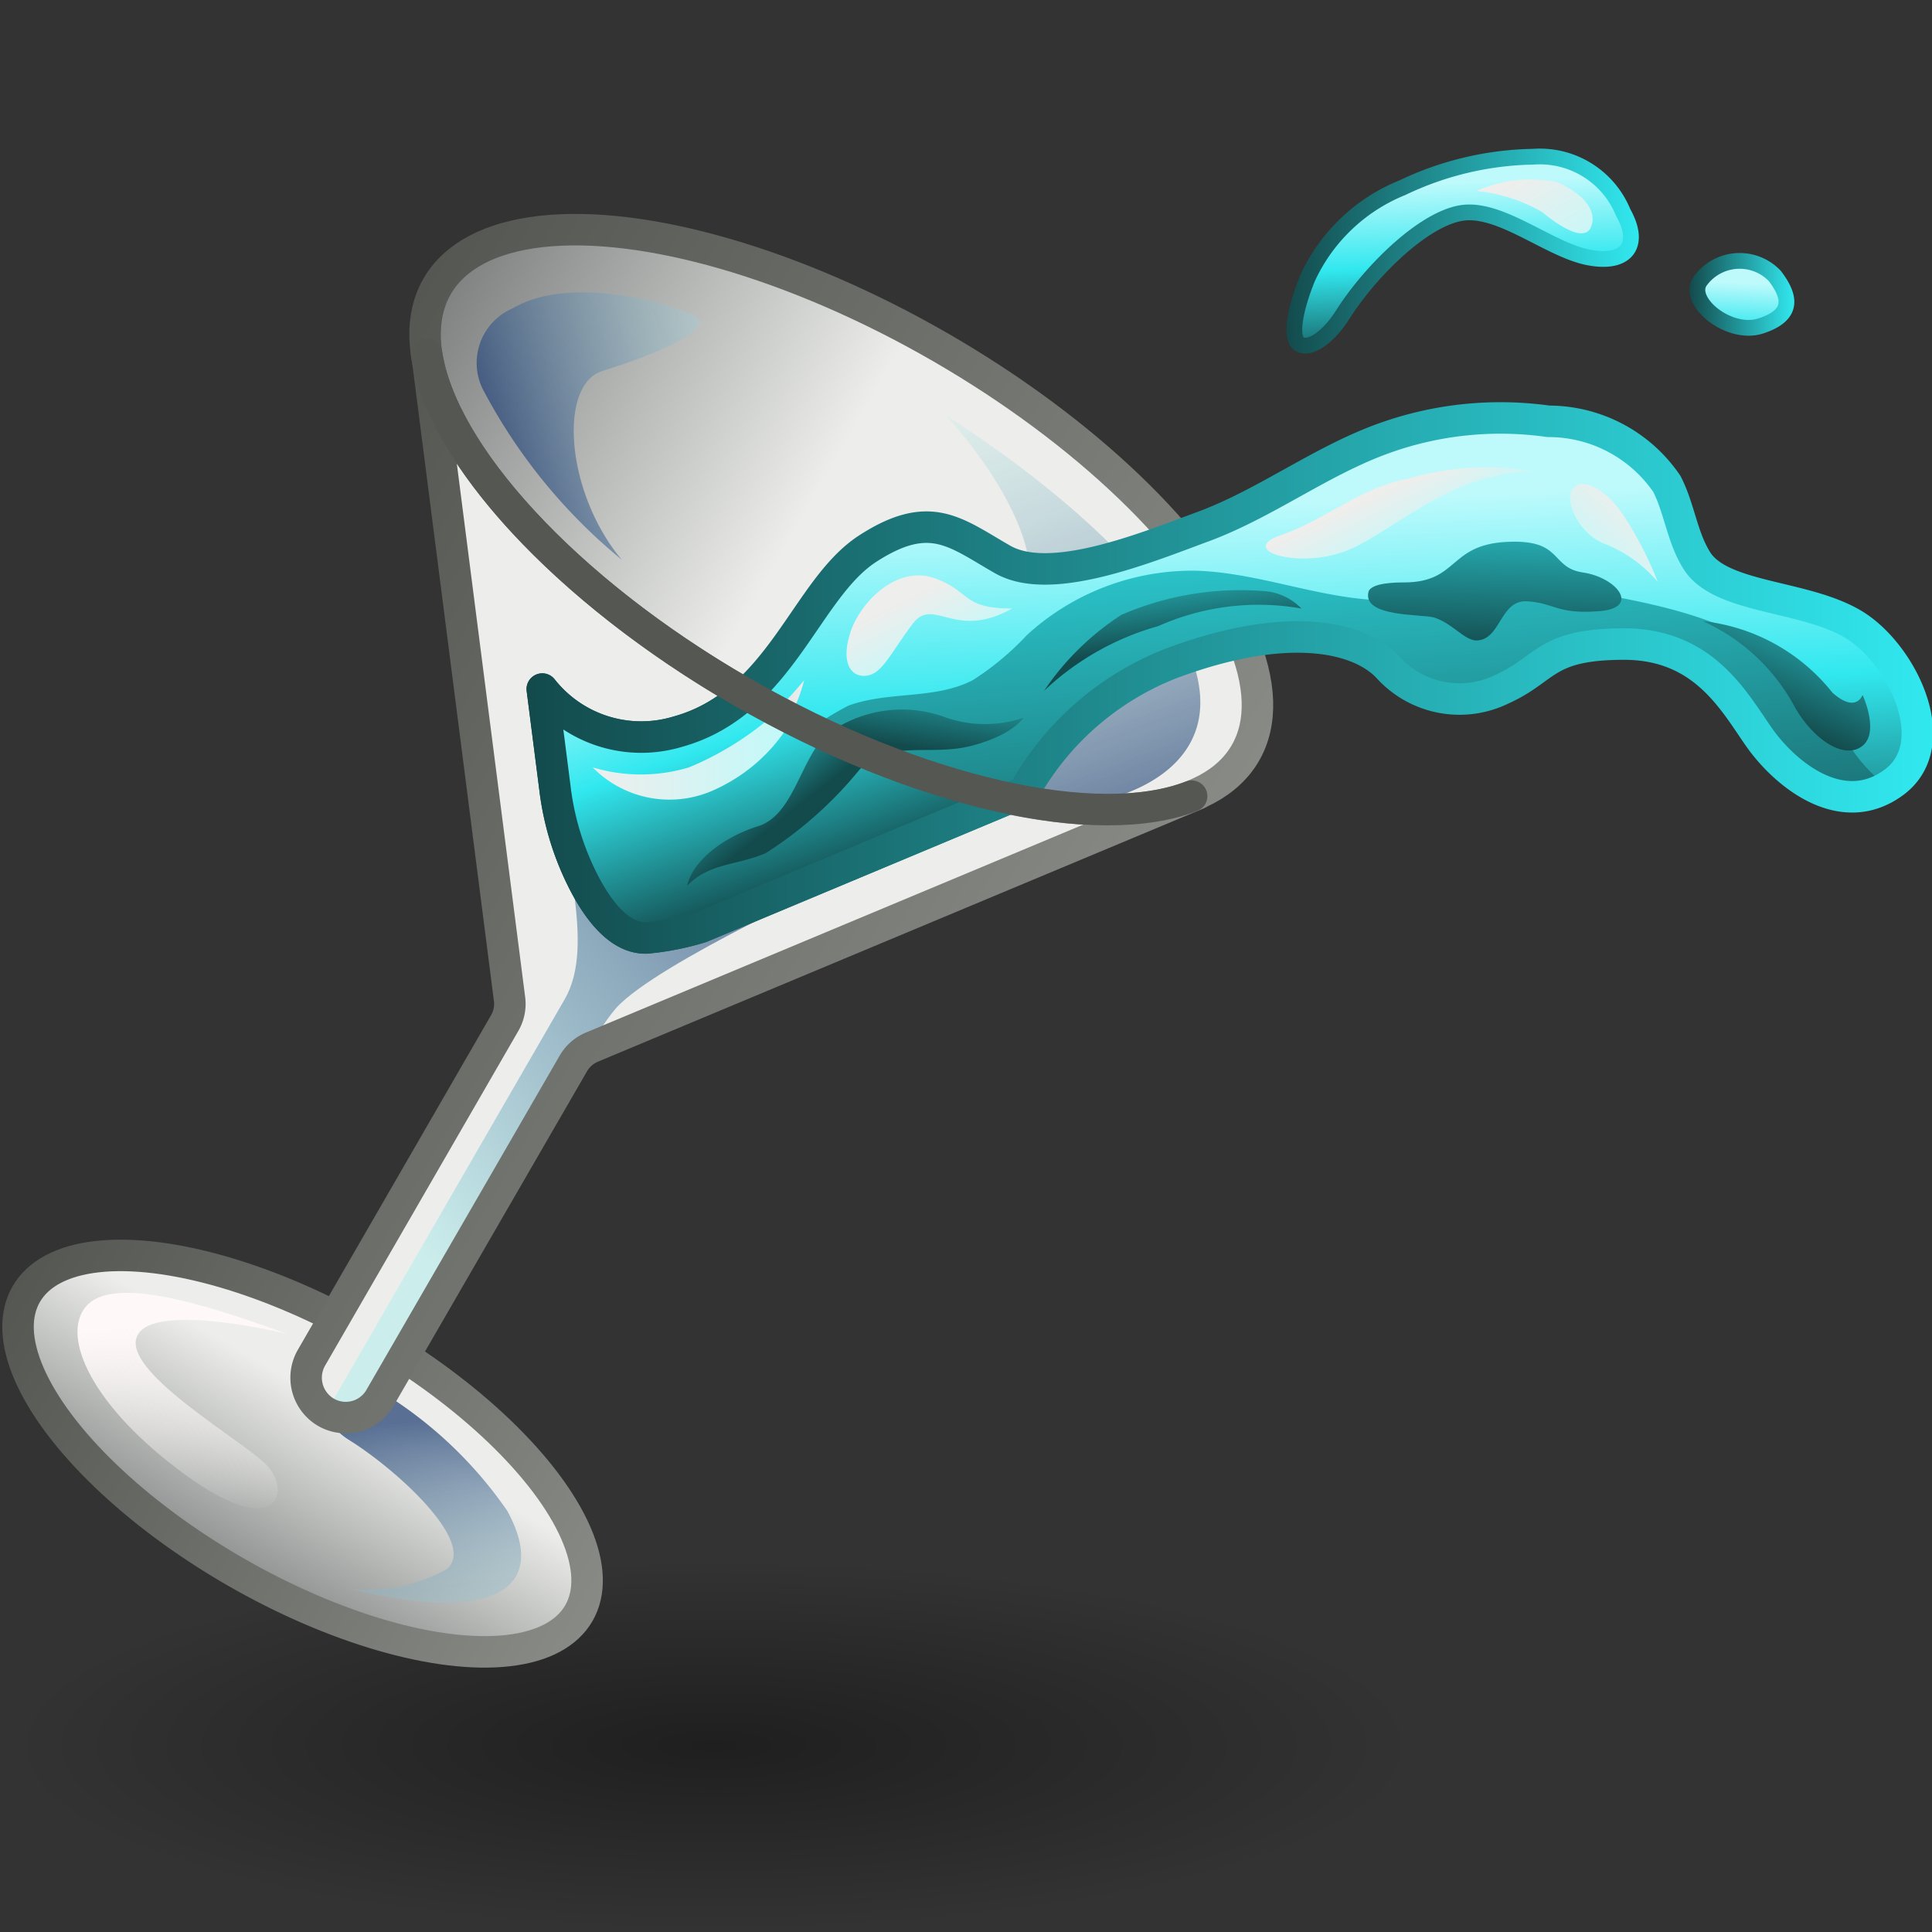 <?xml version="1.0" encoding="UTF-8" standalone="no"?>
<svg
   viewBox="0 0 48 48"
   version="1.1"
   id="svg1510"
   sodipodi:docname="vellum_fluid.svg"
   inkscape:version="1.1 (c68e22c387, 2021-05-23)"
   xmlns:inkscape="http://www.inkscape.org/namespaces/inkscape"
   xmlns:sodipodi="http://sodipodi.sourceforge.net/DTD/sodipodi-0.dtd"
   xmlns:xlink="http://www.w3.org/1999/xlink"
   xmlns="http://www.w3.org/2000/svg"
   xmlns:svg="http://www.w3.org/2000/svg">
  <rect x="0" y="0" width="48" height="48" fill="#333333" stroke="none"/>
  <sodipodi:namedview
     id="namedview1512"
     pagecolor="#ffffff"
     bordercolor="#666666"
     borderopacity="1.0"
     inkscape:pageshadow="2"
     inkscape:pageopacity="0.0"
     inkscape:pagecheckerboard="0"
     showgrid="false"
     inkscape:zoom="15.633536"
     inkscape:cx="23.826982"
     inkscape:cy="22.803542"
     inkscape:window-width="2880"
     inkscape:window-height="1557"
     inkscape:window-x="-8"
     inkscape:window-y="-8"
     inkscape:window-maximized="1"
     inkscape:current-layer="svg1510" />
  <defs
     id="defs1424">
    <linearGradient
       inkscape:collect="always"
       id="linearGradient3034">
      <stop
         style="stop-color:#000000;stop-opacity:0.395"
         offset="0"
         id="stop3030" />
      <stop
         style="stop-color:#000000;stop-opacity:0;"
         offset="1"
         id="stop3032" />
    </linearGradient>
    <style
       id="style1338">.cls-1,.cls-12,.cls-15,.cls-20,.cls-21,.cls-22,.cls-36,.cls-9{fill:none;}.cls-2{isolation:isolate;}.cls-3{fill:url(#radial-gradient);}.cls-4{fill:url(#linear-gradient);}.cls-5{fill:url(#linear-gradient-2);}.cls-6{fill:url(#linear-gradient-3);}.cls-7{fill:url(#linear-gradient-4);}.cls-11,.cls-14,.cls-16,.cls-8{mix-blend-mode:multiply;opacity:0.79;}.cls-8{fill:url(#linear-gradient-5);}.cls-12,.cls-15,.cls-20,.cls-21,.cls-22,.cls-36,.cls-9{stroke-linecap:round;stroke-linejoin:round;}.cls-12,.cls-15,.cls-20,.cls-36,.cls-9{stroke-width:0.7px;}.cls-9{stroke:url(#linear-gradient-6);}.cls-10{fill:url(#linear-gradient-7);}.cls-11{fill:url(#linear-gradient-8);}.cls-12{stroke:url(#linear-gradient-9);}.cls-13{fill:url(#linear-gradient-10);}.cls-14{fill:url(#linear-gradient-11);}.cls-15{stroke:url(#linear-gradient-12);}.cls-16{fill:url(#linear-gradient-13);}.cls-17{fill:url(#linear-gradient-14);}.cls-18{fill:url(#linear-gradient-15);}.cls-19{fill:url(#linear-gradient-16);}.cls-20{stroke:url(#linear-gradient-17);}.cls-21,.cls-22{stroke-width:0.35px;}.cls-21{stroke:url(#linear-gradient-18);}.cls-22{stroke:url(#linear-gradient-19);}.cls-23{fill:url(#linear-gradient-20);}.cls-24{fill:url(#linear-gradient-21);}.cls-25{fill:url(#linear-gradient-22);}.cls-26{fill:url(#linear-gradient-23);}.cls-27{fill:url(#linear-gradient-24);}.cls-28{fill:url(#linear-gradient-25);}.cls-29{fill:url(#linear-gradient-26);}.cls-30{fill:url(#linear-gradient-27);}.cls-31{clip-path:url(#clip-path);}.cls-32{fill:url(#linear-gradient-28);}.cls-33{fill:url(#linear-gradient-30);}.cls-34{fill:url(#linear-gradient-31);}.cls-35{fill:#231f20;}.cls-36{stroke:url(#linear-gradient-32);}.cls-37{fill:url(#linear-gradient-33);}</style>
    <radialGradient
       id="radial-gradient"
       cx="-83.2"
       cy="111.61"
       r="13.05"
       gradientTransform="matrix(1.32,0,0,0.35,127.15,2.31)"
       gradientUnits="userSpaceOnUse" />
    <linearGradient
       id="linear-gradient"
       x1="41.67"
       y1="9.21"
       x2="41.56"
       y2="11.47"
       gradientUnits="userSpaceOnUse">
      <stop
         offset="0.01"
         stop-color="#befafc"
         id="stop1345" />
      <stop
         offset="0.47"
         stop-color="#31e8ef"
         id="stop1347" />
      <stop
         offset="1"
         stop-color="#134a4c"
         id="stop1349" />
    </linearGradient>
    <linearGradient
       id="linear-gradient-2"
       x1="35.34"
       y1="6.95"
       x2="35.51"
       y2="10.97"
       xlink:href="#linear-gradient" />
    <linearGradient
       id="linear-gradient-3"
       x1="6.44"
       y1="4.4"
       x2="6.88"
       y2="4.4"
       gradientTransform="translate(9.54 22.79) rotate(30)"
       gradientUnits="userSpaceOnUse">
      <stop
         offset="0"
         stop-color="#232729"
         id="stop1353" />
      <stop
         offset="1"
         stop-color="#edeeeb"
         id="stop1355" />
    </linearGradient>
    <linearGradient
       id="linear-gradient-4"
       x1="6.34"
       y1="18.56"
       x2="6.34"
       y2="9.42"
       gradientTransform="rotate(90,-4.255,24.645)"
       xlink:href="#linear-gradient-3" />
    <linearGradient
       id="linear-gradient-5"
       x1="12.28"
       y1="34.5"
       x2="12.8"
       y2="40.11"
       gradientUnits="userSpaceOnUse">
      <stop
         offset="0"
         stop-color="#314d7c"
         id="stop1359" />
      <stop
         offset="1"
         stop-color="#c2eeec"
         stop-opacity="0.4"
         id="stop1361" />
    </linearGradient>
    <linearGradient
       id="linear-gradient-6"
       x1="-1.09"
       y1="10.72"
       x2="13.78"
       y2="10.72"
       gradientTransform="translate(20.39 28.9) rotate(90)"
       gradientUnits="userSpaceOnUse">
      <stop
         offset="0"
         stop-color="#555753"
         id="stop1364" />
      <stop
         offset="1"
         stop-color="#888a85"
         id="stop1366" />
    </linearGradient>
    <linearGradient
       id="linear-gradient-7"
       x1="27.38"
       y1="32.9"
       x2="12.64"
       y2="22.37"
       xlink:href="#linear-gradient-3" />
    <linearGradient
       id="linear-gradient-8"
       x1="21.34"
       y1="20.06"
       x2="10.71"
       y2="28.93"
       gradientUnits="userSpaceOnUse">
      <stop
         offset="0"
         stop-color="#314d7c"
         id="stop1370" />
      <stop
         offset="1"
         stop-color="#c2eeec"
         id="stop1372" />
    </linearGradient>
    <linearGradient
       id="linear-gradient-9"
       x1="-3.9"
       y1="-1.12"
       x2="16.59"
       y2="-1.12"
       gradientTransform="rotate(30,-37.757,29.197)"
       xlink:href="#linear-gradient-6" />
    <linearGradient
       id="linear-gradient-10"
       x1="-11.73"
       y1="-13.24"
       x2="5.58"
       y2="-13.24"
       gradientTransform="rotate(90,0.13,8.28)"
       xlink:href="#linear-gradient-3" />
    <linearGradient
       id="linear-gradient-11"
       x1="28.16"
       y1="21.96"
       x2="24.36"
       y2="11.88"
       xlink:href="#linear-gradient-5" />
    <linearGradient
       id="linear-gradient-12"
       x1="-4.38"
       y1="-13.24"
       x2="17.06"
       y2="-13.24"
       gradientTransform="rotate(90,0.13,8.28)"
       xlink:href="#linear-gradient-6" />
    <linearGradient
       id="linear-gradient-13"
       x1="14.19"
       y1="13.09"
       x2="20.17"
       y2="10.84"
       xlink:href="#linear-gradient-5" />
    <linearGradient
       id="linear-gradient-14"
       x1="5.34"
       y1="13.17"
       x2="2.49"
       y2="9.49"
       gradientTransform="rotate(30,-37.757,29.197)"
       gradientUnits="userSpaceOnUse">
      <stop
         offset="0"
         stop-color="#fff"
         stop-opacity="0"
         id="stop1380" />
      <stop
         offset="1"
         stop-color="#fff8f8"
         id="stop1382" />
    </linearGradient>
    <linearGradient
       id="linear-gradient-15"
       x1="30.04"
       y1="14.09"
       x2="30.48"
       y2="23.56"
       xlink:href="#linear-gradient" />
    <linearGradient
       id="linear-gradient-16"
       x1="29.55"
       y1="12.6"
       x2="30.43"
       y2="24.98"
       gradientUnits="userSpaceOnUse">
      <stop
         offset="0"
         stop-color="#31e8ef"
         id="stop1386" />
      <stop
         offset="1"
         stop-color="#134a4c"
         id="stop1388" />
    </linearGradient>
    <linearGradient
       id="linear-gradient-17"
       x1="45.92"
       y1="18.01"
       x2="14.59"
       y2="18.01"
       xlink:href="#linear-gradient-16" />
    <linearGradient
       id="linear-gradient-18"
       x1="42.82"
       y1="9.49"
       x2="40.49"
       y2="9.49"
       xlink:href="#linear-gradient-16" />
    <linearGradient
       id="linear-gradient-19"
       x1="39.37"
       y1="8.52"
       x2="31.5"
       y2="8.52"
       xlink:href="#linear-gradient-16" />
    <linearGradient
       id="linear-gradient-20"
       x1="22.52"
       y1="16.75"
       x2="22.14"
       y2="19.4"
       xlink:href="#linear-gradient-16" />
    <linearGradient
       id="linear-gradient-21"
       x1="16.04"
       y1="19.44"
       x2="20.86"
       y2="19.44"
       gradientUnits="userSpaceOnUse">
      <stop
         offset="0"
         stop-color="#729fcf"
         id="stop1395" />
      <stop
         offset="1"
         stop-color="#eeeeec"
         id="stop1397" />
    </linearGradient>
    <linearGradient
       id="linear-gradient-22"
       x1="28.67"
       y1="14.81"
       x2="28.99"
       y2="17.36"
       xlink:href="#linear-gradient-16" />
    <linearGradient
       id="linear-gradient-23"
       x1="36.26"
       y1="13.25"
       x2="36.13"
       y2="17.46"
       xlink:href="#linear-gradient-16" />
    <linearGradient
       id="linear-gradient-24"
       x1="23.19"
       y1="16.22"
       x2="24"
       y2="17.87"
       gradientUnits="userSpaceOnUse">
      <stop
         offset="0"
         stop-color="#eeeeec"
         id="stop1402" />
      <stop
         offset="1"
         stop-color="#bdfafb"
         id="stop1404" />
    </linearGradient>
    <linearGradient
       id="linear-gradient-25"
       x1="33.84"
       y1="13.81"
       x2="34.48"
       y2="15.14"
       xlink:href="#linear-gradient-24" />
    <linearGradient
       id="linear-gradient-26"
       x1="39.33"
       y1="14.2"
       x2="38.07"
       y2="15.73"
       xlink:href="#linear-gradient-24" />
    <linearGradient
       id="linear-gradient-27"
       x1="43.83"
       y1="15.44"
       x2="42.24"
       y2="18.91"
       xlink:href="#linear-gradient-16" />
    <clipPath
       id="clip-path">
      <path
         class="cls-1"
         d="M29.45,20.64,16.11,26.21a.94.94,0,0,0-.42.37L11.41,34a.89.89,0,0,1-1.66-.45.85.85,0,0,1,.12-.43l4.29-7.43a.9.9,0,0,0,.11-.56L12.43,10.82c.33,2.19,3.06,5.23,7,7.5S27.37,21.45,29.45,20.64Z"
         id="path1410" />
    </clipPath>
    <linearGradient
       id="linear-gradient-28"
       x1="28.32"
       y1="13.91"
       x2="30.26"
       y2="19.52"
       gradientUnits="userSpaceOnUse">
      <stop
         offset="0"
         stop-color="#96f7fa"
         id="stop1413" />
      <stop
         offset="0.37"
         stop-color="#31e8ef"
         id="stop1415" />
      <stop
         offset="1"
         stop-color="#134a4c"
         id="stop1417" />
    </linearGradient>
    <linearGradient
       id="linear-gradient-30"
       x1="19.9"
       y1="18.12"
       x2="21.54"
       y2="20.22"
       xlink:href="#linear-gradient-16" />
    <linearGradient
       id="linear-gradient-31"
       x1="16.12"
       y1="19.4"
       x2="20.94"
       y2="19.4"
       xlink:href="#linear-gradient-24" />
    <linearGradient
       id="linear-gradient-32"
       x1="12.08"
       y1="15.88"
       x2="29.8"
       y2="15.88"
       xlink:href="#linear-gradient-6" />
    <linearGradient
       id="linear-gradient-33"
       x1="37.03"
       y1="6.92"
       x2="38.1"
       y2="9.15"
       gradientTransform="rotate(-5.53,36.663,10.072)"
       xlink:href="#linear-gradient-24" />
    <linearGradient
       inkscape:collect="always"
       xlink:href="#linear-gradient"
       id="linearGradient1571"
       gradientUnits="userSpaceOnUse"
       x1="41.67"
       y1="9.21"
       x2="41.56"
       y2="11.47" />
    <linearGradient
       inkscape:collect="always"
       xlink:href="#linear-gradient-3"
       id="linearGradient1573"
       gradientUnits="userSpaceOnUse"
       gradientTransform="rotate(30,-37.757,29.197)"
       x1="6.44"
       y1="4.4"
       x2="6.88"
       y2="4.4" />
    <linearGradient
       inkscape:collect="always"
       xlink:href="#linear-gradient-5"
       id="linearGradient1575"
       gradientUnits="userSpaceOnUse"
       x1="12.28"
       y1="34.5"
       x2="12.8"
       y2="40.11" />
    <linearGradient
       inkscape:collect="always"
       xlink:href="#linear-gradient-6"
       id="linearGradient1577"
       gradientUnits="userSpaceOnUse"
       gradientTransform="rotate(90,-4.255,24.645)"
       x1="-1.09"
       y1="10.72"
       x2="13.78"
       y2="10.72" />
    <linearGradient
       inkscape:collect="always"
       xlink:href="#linear-gradient-16"
       id="linearGradient1579"
       gradientUnits="userSpaceOnUse"
       x1="29.55"
       y1="12.6"
       x2="30.43"
       y2="24.98" />
    <linearGradient
       inkscape:collect="always"
       xlink:href="#linear-gradient-16"
       id="linearGradient1581"
       x1="45.92"
       y1="18.01"
       x2="14.59"
       y2="18.01" />
    <linearGradient
       inkscape:collect="always"
       xlink:href="#linear-gradient-24"
       id="linearGradient1583"
       gradientUnits="userSpaceOnUse"
       x1="23.19"
       y1="16.22"
       x2="24"
       y2="17.87" />
    <radialGradient
       inkscape:collect="always"
       xlink:href="#linearGradient3034"
       id="radialGradient3036"
       cx="17.25"
       cy="40.9"
       fx="17.25"
       fy="40.9"
       r="16.56"
       gradientTransform="matrix(1,0,0,0.263,0,30.156)"
       gradientUnits="userSpaceOnUse" />
  </defs>
  <g
     id="shadow"
     style="isolation:isolate;stroke-width:0.946"
     transform="matrix(1.057,0,0,1.057,-0.492,0.116)">
    <path
       id="ellipse1426"
       style="fill:url(#radialGradient3036);fill-opacity:1"
       class="cls-3"
       d="M 33.81,40.9 A 16.56,4.35 0 0 1 17.25,45.25 16.56,4.35 0 0 1 0.69,40.9 16.56,4.35 0 0 1 17.25,36.55 a 16.56,4.35 0 0 1 16.56,4.35 z" />
  </g>
  <g
     id="ART"
     style="isolation:isolate;stroke-width:0.894"
     transform="matrix(1.118,0,0,1.118,-3.297,-3.295)">
    <path
       class="cls-4"
       d="m 40.72,9.21 a 1.08,1.08 0 0 1 1.67,-0.13 c 0.38,0.5 0.39,0.88 -0.31,1.11 -0.7,0.23 -1.64,-0.53 -1.36,-0.98 z"
       id="path1429"
       style="fill:url(#linearGradient1571);stroke-width:0.894" />
    <path
       class="cls-5"
       d="m 32.8,9.92 c 0.64,-1 1.87,-2.19 2.72,-2.25 0.85,-0.06 1.89,0.84 2.74,1 0.85,0.16 1.16,-0.29 0.76,-1 a 2,2 0 0 0 -2,-1.24 7,7 0 0 0 -2.91,0.69 3.94,3.94 0 0 0 -2.1,2 c -0.28,0.68 -0.4,1.33 -0.19,1.47 0.21,0.14 0.63,-0.11 0.98,-0.67 z"
       id="path1431"
       style="fill:url(#linear-gradient-2);stroke-width:0.894" />
    <path
       class="cls-6"
       d="m 15.58,26.65 a 2.28,2.28 0 0 0 -1.24,1.08 l -2.91,5.05 c -0.37,0.63 -0.2,0.85 0,0.82 0.2,-0.03 0.25,-0.13 0.6,-0.74 l 3.09,-5.34 z"
       id="path1433"
       style="fill:url(#linearGradient1573);stroke-width:0.894" />
    <ellipse
       class="cls-7"
       cx="9.67"
       cy="35.25"
       rx="3.02"
       ry="7.09"
       transform="rotate(-60,9.672,35.248)"
       id="ellipse1435"
       style="fill:url(#linear-gradient-4);stroke-width:0.894" />
    <path
       class="cls-8"
       d="m 10.75,38.26 a 3.64,3.64 0 0 0 2.12,-0.44 c 0.7,-0.56 -1.07,-2.19 -2.16,-2.87 -1.09,-0.68 0.36,-1.28 0.36,-1.28 a 9.26,9.26 0 0 1 3.15,2.85 c 0.89,1.62 -0.1,2.56 -3.47,1.74 z"
       id="path1437"
       style="fill:url(#linearGradient1575);stroke-width:0.894" />
    <ellipse
       class="cls-9"
       cx="9.67"
       cy="35.25"
       rx="3.02"
       ry="7.09"
       transform="rotate(-60,9.672,35.248)"
       id="ellipse1439"
       style="stroke:url(#linearGradient1577)" />
    <path
       class="cls-10"
       d="m 29.45,20.64 -13.34,5.57 a 0.94,0.94 0 0 0 -0.42,0.37 L 11.41,34 A 0.89,0.89 0 0 1 9.75,33.55 0.85,0.85 0 0 1 9.87,33.12 l 4.29,-7.43 a 0.9,0.9 0 0 0 0.11,-0.56 L 12.43,10.82 c 0.33,2.19 3.06,5.23 7,7.5 3.94,2.27 7.94,3.13 10.02,2.32 z"
       id="path1441"
       style="fill:url(#linear-gradient-7);stroke-width:0.894" />
    <path
       class="cls-11"
       d="m 10.19,34.34 5.31,-9.19 c 0.7,-1.22 -0.08,-3.32 -0.24,-5.4 -0.16,-2.08 2.42,0.49 3.16,2 0.74,1.51 3.53,0.6 3.53,0.6 0,0 -4.42,2 -5.31,3 -0.89,1 -4.6,8 -5.08,8.8 -0.48,0.8 -1.37,0.19 -1.37,0.19 z"
       id="path1443"
       style="fill:url(#linear-gradient-8);stroke-width:0.894" />
    <path
       class="cls-12"
       d="m 29.56,20.59 -13.44,5.62 a 0.86,0.86 0 0 0 -0.43,0.37 L 11.4,34 a 0.88,0.88 0 0 1 -1.21,0.33 v 0 A 0.89,0.89 0 0 1 9.87,33.12 l 4.29,-7.43 a 0.85,0.85 0 0 0 0.11,-0.56 L 12.42,10.69"
       id="path1445"
       style="stroke:url(#linear-gradient-9)" />
    <ellipse
       class="cls-13"
       cx="21.65"
       cy="14.49"
       rx="4.42"
       ry="10.37"
       transform="rotate(-60,21.652,14.498)"
       id="ellipse1447"
       style="fill:url(#linear-gradient-10);stroke-width:0.894" />
    <path
       class="cls-14"
       d="m 27.26,20.77 c 1.1,-0.19 3.21,-1.1 2,-3.59 -1.21,-2.49 -5.29,-5 -5.29,-5 0,0 2.56,2.71 1.7,4.4 a 11.61,11.61 0 0 0 -1,3.88"
       id="path1449"
       style="fill:url(#linear-gradient-11);stroke-width:0.894" />
    <ellipse
       class="cls-15"
       cx="21.65"
       cy="14.49"
       rx="4.42"
       ry="10.37"
       transform="rotate(-60,21.652,14.498)"
       id="ellipse1451"
       style="stroke:url(#linear-gradient-12)" />
    <path
       class="cls-16"
       d="m 16.77,15.39 a 12.28,12.28 0 0 1 -3.1,-3.81 1.32,1.32 0 0 1 0.67,-1.78 c 1.24,-0.73 3.33,-0.16 4,0.14 0.67,0.3 -1,0.94 -2,1.25 -1,0.31 -0.81,2.73 0.43,4.2 z"
       id="path1453"
       style="fill:url(#linear-gradient-13);stroke-width:0.894" />
    <path
       class="cls-17"
       d="M 9.33,32.59 C 7.33,31.86 5.43,31.31 4.86,31.98 4.29,32.65 5,34.22 7.08,35.73 9.16,37.24 9.45,36.05 8.84,35.47 8.23,34.89 5.63,33.4 6,32.63 6.37,31.86 9.33,32.59 9.33,32.59 Z"
       id="path1455"
       style="fill:url(#linear-gradient-14);stroke-width:0.894" />
    <path
       class="cls-18"
       d="m 44.08,16.79 c -1.1,-0.62 -2.89,-0.55 -3.42,-1.38 -0.33,-0.52 -0.39,-1.17 -0.67,-1.71 a 3.18,3.18 0 0 0 -2.63,-1.39 7.65,7.65 0 0 0 -3.61,0.36 c -1.45,0.51 -2.68,1.48 -4.12,2 -1.29,0.48 -3.35,1.31 -4.4,0.71 -1.05,-0.6 -1.61,-1.14 -3,-0.24 -1.39,0.9 -1.93,3.44 -4.23,4.07 a 2.8,2.8 0 0 1 -3,-0.95 l 0.39,3 a 4.68,4.68 0 0 0 0.18,0.48 c 0.58,1.42 0.59,2.11 1.75,2.06 a 5.93,5.93 0 0 0 1.21,-0.24 l 7.17,-3 A 6.41,6.41 0 0 1 29,17.68 c 2.53,-0.94 4.12,-0.6 4.78,0.08 a 2.14,2.14 0 0 0 2.55,0.5 c 1,-0.45 0.94,-1 2.71,-1 1.77,0 2.44,1.27 3,2.07 0.56,0.8 1.83,1.87 3,1 1.17,-0.87 0.14,-2.93 -0.96,-3.54 z"
       id="path1457"
       style="fill:url(#linear-gradient-15);stroke-width:0.894" />
    <path
       class="cls-19"
       d="m 45.07,20.3 v 0 c -1.18,0.9 -2.48,-0.17 -3,-1 -0.52,-0.83 -1.21,-2.1 -3,-2.08 -1.79,0.02 -1.71,0.53 -2.71,1 a 2.14,2.14 0 0 1 -2.55,-0.5 c -0.65,-0.69 -2.25,-1 -4.79,-0.08 a 6.37,6.37 0 0 0 -3.39,2.88 l -7.17,3 a 6.06,6.06 0 0 1 -1.21,0.24 C 16.09,23.81 16.08,23.12 15.5,21.7 L 15.31,21.22 15,18.89 c 0.05,-0.12 0.1,-0.23 0.16,-0.35 a 6.78,6.78 0 0 0 0.6,1.83 2.3,2.3 0 0 0 1.46,1.17 2.93,2.93 0 0 0 2.45,-1.14 6.45,6.45 0 0 1 2.13,-1.77 c 0.89,-0.33 1.93,-0.13 2.77,-0.57 a 6.23,6.23 0 0 0 1.2,-1 5.44,5.44 0 0 1 3.77,-1.43 c 1.53,0.05 3,0.74 4.53,0.65 0.65,0 1.3,-0.23 1.94,-0.27 a 13.83,13.83 0 0 1 2.94,0.22 c 2.11,0.41 3.77,1 4.88,2.88 a 3.4,3.4 0 0 0 0.78,1.08 0.8,0.8 0 0 0 0.46,0.11 z"
       id="path1459"
       style="fill:url(#linearGradient1579);stroke-width:0.894" />
    <path
       class="cls-20"
       d="m 44.08,16.79 c -1.1,-0.62 -2.89,-0.55 -3.42,-1.38 -0.33,-0.52 -0.39,-1.17 -0.67,-1.71 a 3.18,3.18 0 0 0 -2.63,-1.39 7.65,7.65 0 0 0 -3.61,0.36 c -1.45,0.51 -2.68,1.48 -4.12,2 -1.29,0.48 -3.35,1.31 -4.4,0.71 -1.05,-0.6 -1.61,-1.14 -3,-0.24 -1.39,0.9 -1.93,3.44 -4.23,4.07 a 2.8,2.8 0 0 1 -3,-0.95 l 0.28,2.19 a 6.2,6.2 0 0 0 0.66,2.14 c 0.33,0.63 0.8,1.22 1.38,1.2 a 5.93,5.93 0 0 0 1.21,-0.24 l 7.17,-3 A 6.41,6.41 0 0 1 29,17.68 c 2.53,-0.94 4.12,-0.6 4.78,0.08 a 2.14,2.14 0 0 0 2.55,0.5 c 1,-0.45 0.94,-1 2.71,-1 1.77,0 2.44,1.27 3,2.07 0.56,0.8 1.83,1.87 3,1 1.17,-0.87 0.14,-2.93 -0.96,-3.54 z"
       id="path1461"
       style="stroke:url(#linearGradient1581)" />
    <path
       class="cls-21"
       d="m 40.72,9.21 a 1.08,1.08 0 0 1 1.67,-0.13 c 0.38,0.5 0.39,0.88 -0.31,1.11 -0.7,0.23 -1.64,-0.53 -1.36,-0.98 z"
       id="path1463"
       style="stroke:url(#linear-gradient-18)" />
    <path
       class="cls-22"
       d="m 32.8,9.92 c 0.64,-1 1.87,-2.19 2.72,-2.25 0.85,-0.06 1.89,0.84 2.74,1 0.85,0.16 1.16,-0.29 0.76,-1 a 2,2 0 0 0 -2,-1.24 7,7 0 0 0 -2.91,0.69 3.94,3.94 0 0 0 -2.1,2 c -0.28,0.68 -0.4,1.33 -0.19,1.47 0.21,0.14 0.63,-0.11 0.98,-0.67 z"
       id="path1465"
       style="stroke:url(#linear-gradient-19)" />
    <path
       class="cls-23"
       d="m 18.22,22.63 c 0.5,-0.51 1.07,-0.44 1.74,-0.72 a 8.74,8.74 0 0 0 2.09,-1.86 c 0.65,-0.68 1.57,-0.29 2.49,-0.53 0.92,-0.24 1.15,-0.62 1.15,-0.62 a 2.69,2.69 0 0 1 -1.7,0 2.79,2.79 0 0 0 -2.72,0.41 c -0.56,0.62 -0.71,1.76 -1.48,2 -0.77,0.24 -1.45,0.77 -1.57,1.32 z"
       id="path1467"
       style="fill:url(#linear-gradient-20);stroke-width:0.894" />
    <path
       class="cls-24"
       d="m 16,20.08 a 2.39,2.39 0 0 0 2.61,0.54 3.8,3.8 0 0 0 2.21,-2.56 6.71,6.71 0 0 1 -2.68,2 3.72,3.72 0 0 1 -2.14,0.02 z"
       id="path1469"
       style="fill:url(#linear-gradient-21);stroke-width:0.894" />
    <path
       class="cls-25"
       d="m 26.15,18.3 a 6,6 0 0 1 1.72,-1.69 6.65,6.65 0 0 1 3.13,-0.53 1.28,1.28 0 0 1 0.87,0.39 5.48,5.48 0 0 0 -3.18,0.39 6.07,6.07 0 0 0 -2.54,1.44 z"
       id="path1471"
       style="fill:url(#linear-gradient-22);stroke-width:0.894" />
    <path
       class="cls-26"
       d="m 35.75,17.18 c 0.56,0 0.52,-0.91 1.14,-0.87 0.62,0.04 0.65,0.29 1.59,0.22 0.94,-0.07 0.4,-0.75 -0.35,-0.86 -0.75,-0.11 -0.43,-0.75 -1.71,-0.68 -1.28,0.07 -1.06,0.89 -2.25,0.9 -0.17,0 -0.75,0 -0.81,0.21 -0.14,0.57 1.2,0.49 1.46,0.57 0.42,0.14 0.65,0.49 0.93,0.51 z"
       id="path1473"
       style="fill:url(#linear-gradient-23);stroke-width:0.894" />
    <path
       class="cls-27"
       d="m 25.44,16.47 c -1.14,0 -0.92,-0.4 -1.74,-0.68 -0.82,-0.28 -1.64,0.53 -1.86,1.23 -0.22,0.7 0.05,1 0.39,0.94 0.34,-0.06 0.53,-0.53 1,-1.15 0.47,-0.62 0.93,0.38 2.21,-0.34 z"
       id="path1475"
       style="fill:url(#linearGradient1583);stroke-width:0.894" />
    <path
       class="cls-28"
       d="m 34.27,13.58 c -1.08,0.19 -1.85,0.91 -2.86,1.26 -1.01,0.35 0.5,0.79 1.57,0.3 1.07,-0.49 2.26,-1.71 4.07,-1.71 a 6,6 0 0 0 -2.78,0.15 z"
       id="path1477"
       style="fill:url(#linear-gradient-25);stroke-width:0.894" />
    <path
       class="cls-29"
       d="m 38,13.73 c -0.4,0.18 0,1.09 0.63,1.31 A 3,3 0 0 1 39.79,15.88 7.94,7.94 0 0 0 39,14.36 c -0.39,-0.57 -0.84,-0.73 -1,-0.63 z"
       id="path1479"
       style="fill:url(#linear-gradient-26);stroke-width:0.894" />
    <path
       class="cls-30"
       d="m 40.79,16.75 a 4.34,4.34 0 0 1 2.06,1.94 c 0.44,0.74 1.11,1.14 1.49,0.83 0.38,-0.31 0,-1.13 0,-1.13 0,0 -0.14,0.42 -0.67,-0.05 a 4.26,4.26 0 0 0 -2.88,-1.59 z"
       id="path1481"
       style="fill:url(#linear-gradient-27);stroke-width:0.894" />
    <g
       class="cls-31"
       clip-path="url(#clip-path)"
       id="g1501"
       style="stroke-width:0.894">
      <path
         class="cls-32"
         d="m 44.08,16.79 c -1.1,-0.62 -2.89,-0.55 -3.42,-1.38 -0.33,-0.52 -0.39,-1.17 -0.67,-1.71 a 3.18,3.18 0 0 0 -2.63,-1.39 7.65,7.65 0 0 0 -3.61,0.36 c -1.45,0.51 -2.68,1.48 -4.12,2 -1.29,0.48 -3.35,1.31 -4.4,0.71 -1.05,-0.6 -1.61,-1.14 -3,-0.24 -1.39,0.9 -1.93,3.44 -4.23,4.07 a 2.8,2.8 0 0 1 -3,-0.95 l 0.39,3 a 4.68,4.68 0 0 0 0.18,0.48 c 0.58,1.42 0.59,2.11 1.75,2.06 a 5.93,5.93 0 0 0 1.21,-0.24 l 7.17,-3 A 6.41,6.41 0 0 1 29,17.68 c 2.53,-0.94 4.12,-0.6 4.78,0.08 a 2.14,2.14 0 0 0 2.55,0.5 c 1,-0.45 0.94,-1 2.71,-1 1.77,0 2.44,1.27 3,2.07 0.56,0.8 1.83,1.87 3,1 1.17,-0.87 0.14,-2.93 -0.96,-3.54 z"
         id="path1483"
         style="fill:url(#linear-gradient-28);stroke-width:0.894" />
      <path
         class="cls-20"
         d="m 44.08,16.79 c -1.1,-0.62 -2.89,-0.55 -3.42,-1.38 -0.33,-0.52 -0.39,-1.17 -0.67,-1.71 a 3.18,3.18 0 0 0 -2.63,-1.39 7.65,7.65 0 0 0 -3.61,0.36 c -1.45,0.51 -2.68,1.48 -4.12,2 -1.29,0.48 -3.35,1.31 -4.4,0.71 -1.05,-0.6 -1.61,-1.14 -3,-0.24 -1.39,0.9 -1.93,3.44 -4.23,4.07 a 2.8,2.8 0 0 1 -3,-0.95 l 0.28,2.19 a 6.2,6.2 0 0 0 0.66,2.14 c 0.33,0.63 0.8,1.22 1.38,1.2 a 5.93,5.93 0 0 0 1.21,-0.24 l 7.17,-3 A 6.41,6.41 0 0 1 29,17.68 c 2.53,-0.94 4.12,-0.6 4.78,0.08 a 2.14,2.14 0 0 0 2.55,0.5 c 1,-0.45 0.94,-1 2.71,-1 1.77,0 2.44,1.27 3,2.07 0.56,0.8 1.83,1.87 3,1 1.17,-0.87 0.14,-2.93 -0.96,-3.54 z"
         id="path1485"
         style="stroke:url(#linear-gradient-17)" />
      <path
         class="cls-33"
         d="m 18.22,22.63 c 0.5,-0.51 1.07,-0.44 1.74,-0.72 a 8.74,8.74 0 0 0 2.09,-1.86 c 0.65,-0.68 1.57,-0.29 2.49,-0.53 0.92,-0.24 1.15,-0.62 1.15,-0.62 a 2.69,2.69 0 0 1 -1.7,0 2.79,2.79 0 0 0 -2.72,0.41 c -0.56,0.62 -0.71,1.76 -1.48,2 -0.77,0.24 -1.45,0.77 -1.57,1.32 z"
         id="path1487"
         style="fill:url(#linear-gradient-30);stroke-width:0.894" />
      <path
         class="cls-34"
         d="m 16.12,20 a 2.39,2.39 0 0 0 2.61,0.54 3.8,3.8 0 0 0 2.21,-2.54 6.8,6.8 0 0 1 -2.68,2 3.71,3.71 0 0 1 -2.14,0 z"
         id="path1489"
         style="fill:url(#linear-gradient-31);stroke-width:0.894" />
      <path
         class="cls-35"
         d="m 26.34,18.12 a 6.45,6.45 0 0 1 1.86,-1.82 7.13,7.13 0 0 1 3.33,-0.57 1.39,1.39 0 0 1 0.94,0.42 5.93,5.93 0 0 0 -3.44,0.42 6.67,6.67 0 0 0 -2.69,1.55 z"
         id="path1491"
         style="stroke-width:0.894" />
      <path
         class="cls-35"
         d="m 35.62,17 c 0.56,0 0.52,-0.9 1.13,-0.87 0.61,0.03 0.65,0.3 1.6,0.22 0.95,-0.08 0.39,-0.74 -0.36,-0.86 -0.75,-0.12 -0.42,-0.74 -1.71,-0.67 -1.29,0.07 -1.06,0.89 -2.24,0.89 -0.17,0 -0.75,0 -0.81,0.21 -0.14,0.58 1.19,0.49 1.46,0.58 0.42,0.1 0.65,0.5 0.93,0.5 z"
         id="path1493"
         style="stroke-width:0.894" />
      <path
         class="cls-35"
         d="m 25.44,16.47 c -1.14,0 -0.92,-0.4 -1.74,-0.68 -0.82,-0.28 -1.64,0.53 -1.86,1.23 -0.22,0.7 0.05,1 0.39,0.94 0.34,-0.06 0.53,-0.53 1,-1.15 0.47,-0.62 0.93,0.38 2.21,-0.34 z"
         id="path1495"
         style="stroke-width:0.894" />
      <path
         class="cls-35"
         d="m 38,13.73 c -0.4,0.18 0,1.09 0.63,1.31 A 3,3 0 0 1 39.79,15.88 7.94,7.94 0 0 0 39,14.36 c -0.39,-0.57 -0.84,-0.73 -1,-0.63 z"
         id="path1497"
         style="stroke-width:0.894" />
      <path
         class="cls-35"
         d="m 40.79,16.75 a 4.34,4.34 0 0 1 2.06,1.94 c 0.44,0.74 1.11,1.14 1.49,0.83 0.38,-0.31 0,-1.13 0,-1.13 0,0 -0.14,0.42 -0.67,-0.05 a 4.26,4.26 0 0 0 -2.88,-1.59 z"
         id="path1499"
         style="stroke-width:0.894" />
    </g>
    <path
       class="cls-36"
       d="m 12.43,10.82 c 0.33,2.19 3.06,5.23 7,7.5 3.94,2.27 7.93,3.13 10,2.32"
       id="path1503"
       style="stroke:url(#linear-gradient-32)" />
    <path
       class="cls-37"
       d="M 35.76,7.19 A 2.94,2.94 0 0 1 37.57,7 c 0.65,0.3 0.87,0.68 0.73,1 -0.14,0.32 -0.67,0 -1.08,-0.34 A 3.63,3.63 0 0 0 35.76,7.19 Z"
       id="path1505"
       style="fill:url(#linear-gradient-33);stroke-width:0.894" />
  </g>
</svg>
